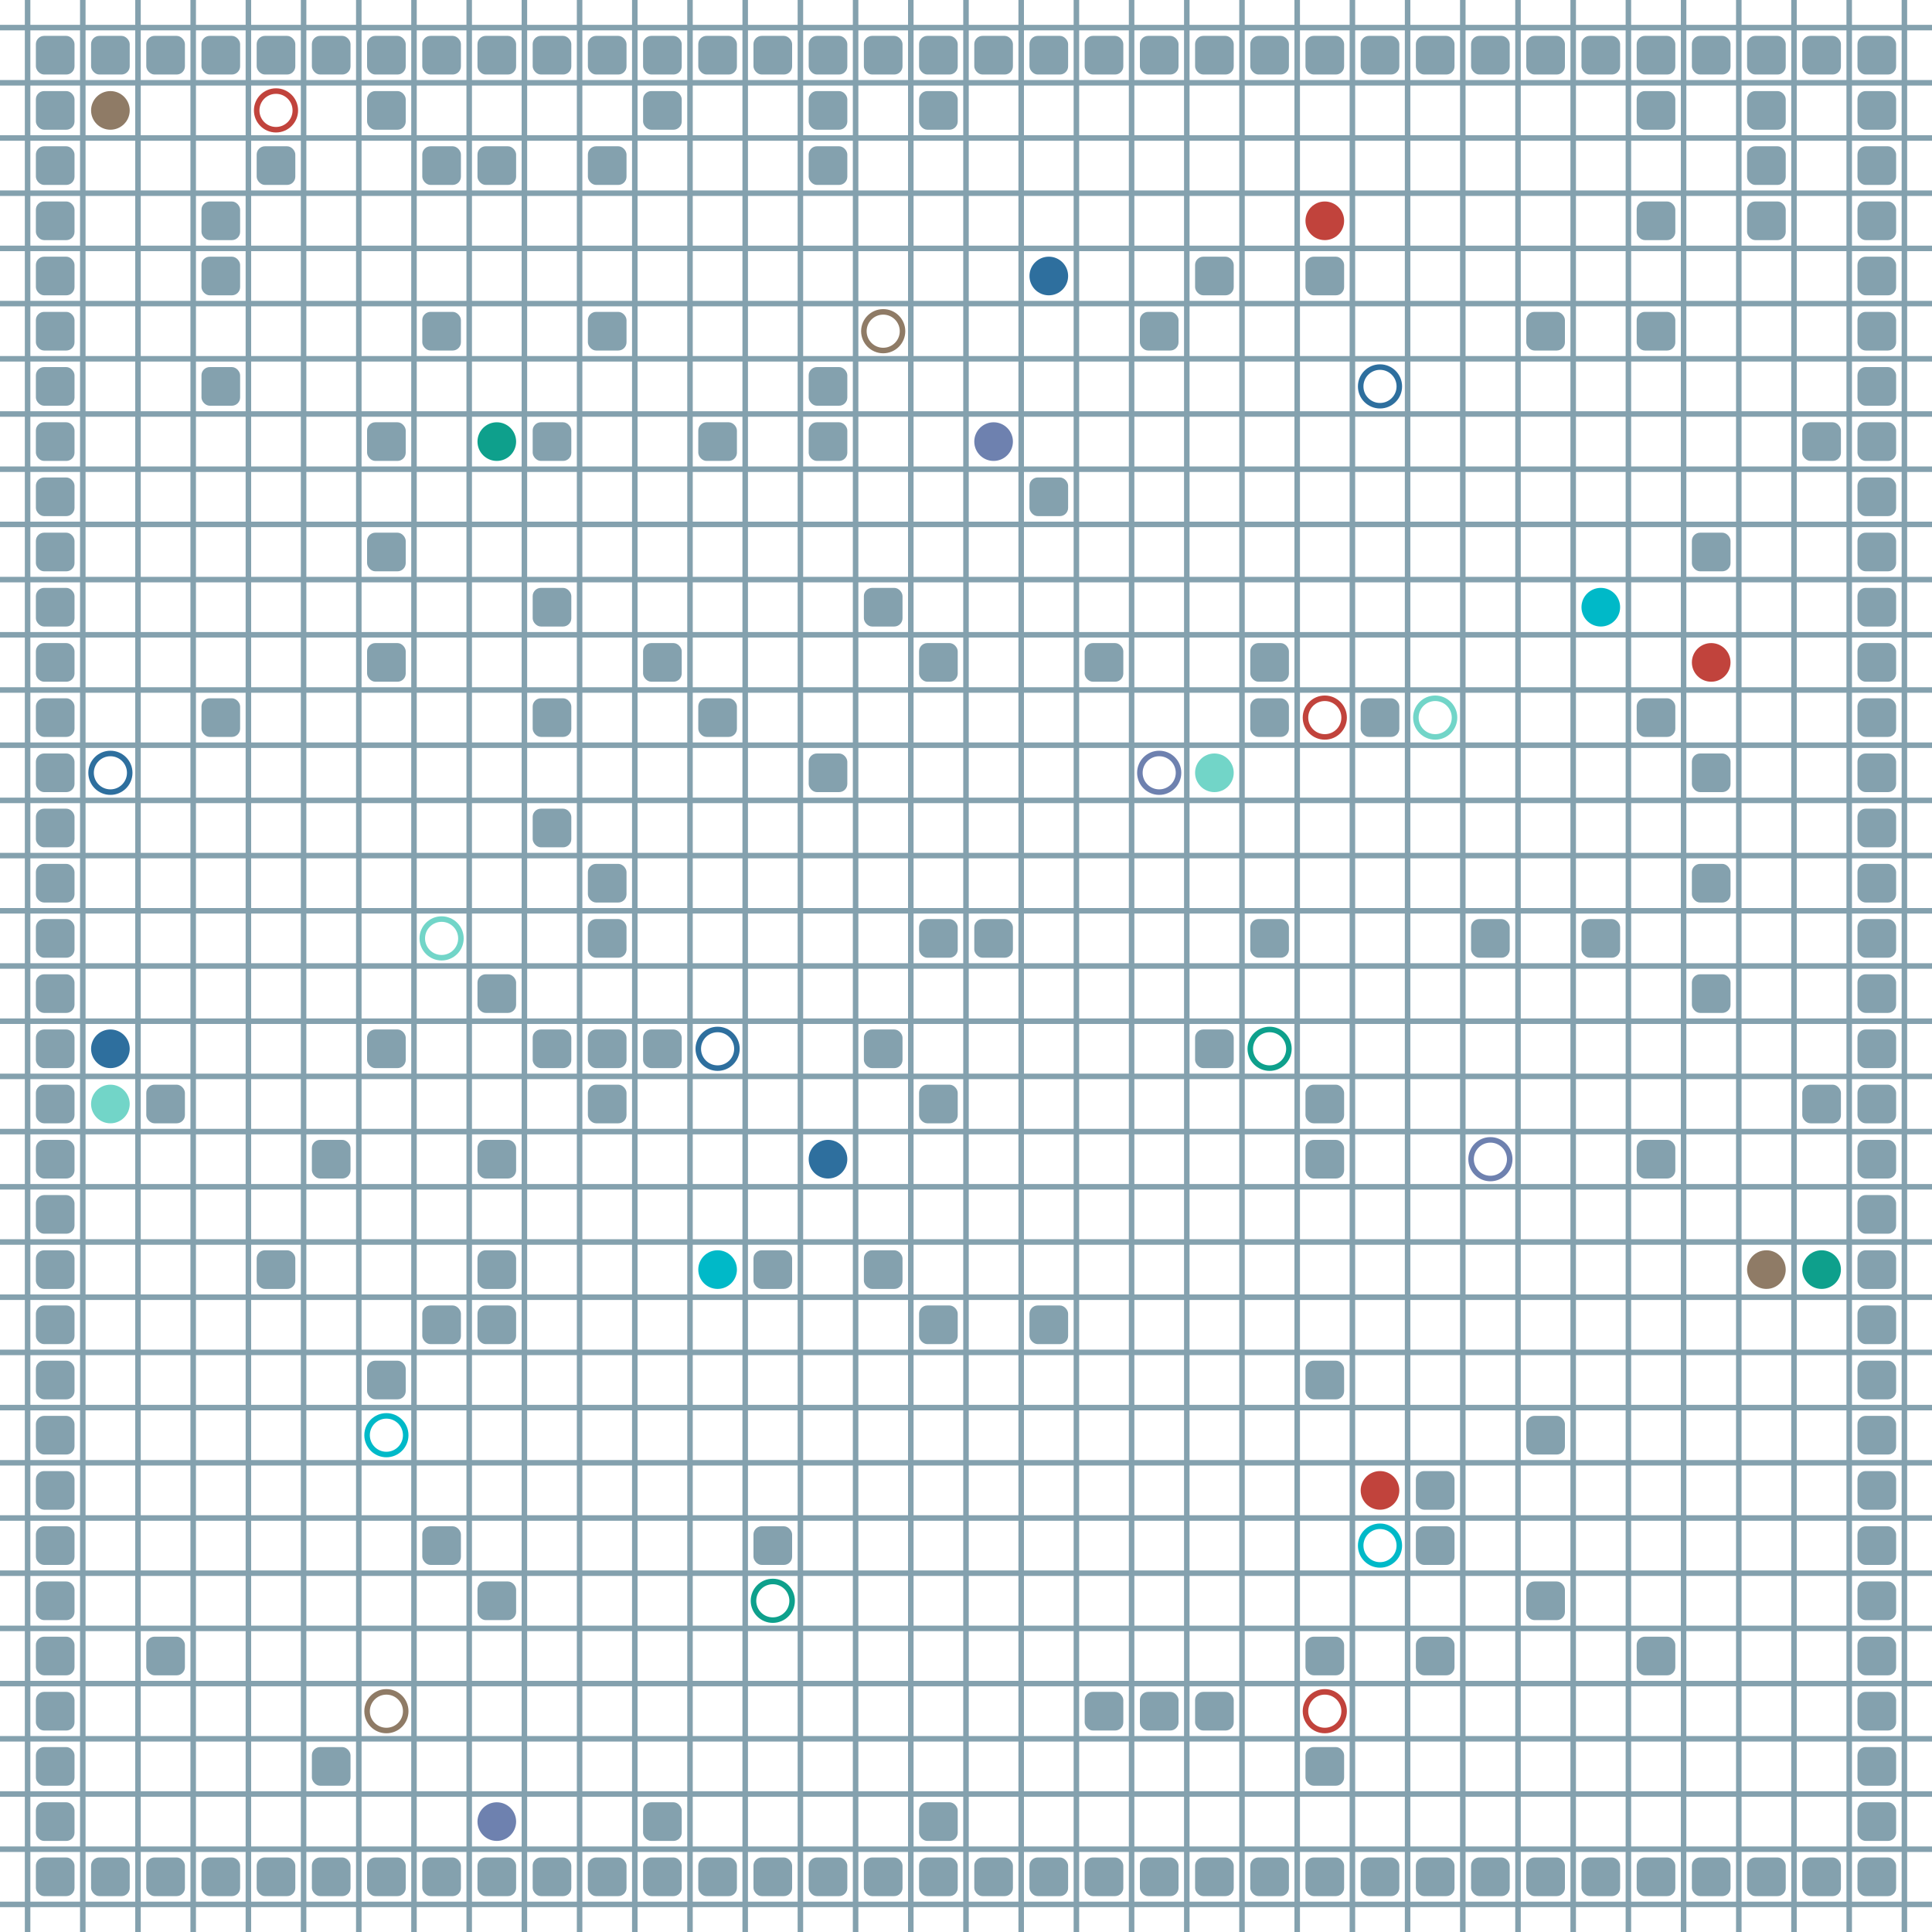 <?xml version="1.0" encoding="UTF-8"?>
        <svg xmlns="http://www.w3.org/2000/svg" xmlns:xlink="http://www.w3.org/1999/xlink"
             width="512" height="512" viewBox="0 -3500 3500 3500">
<defs>

        <rect id="obstacle" width="70" height="70" fill="#84A1AE" rx="15"/>
        <style>
        .line {stroke: #84A1AE; stroke-width: 10;}
        .agent {r: 35;}
        .target {fill: none; stroke-width: 10; r: 35;}
        </style>
        
</defs>

<line class="line" x1="-50.0" x2="-50.0" y1="0" y2="-3500" />
<line class="line" x1="50.0" x2="50.0" y1="0" y2="-3500" />
<line class="line" x1="150.0" x2="150.0" y1="0" y2="-3500" />
<line class="line" x1="250.0" x2="250.0" y1="0" y2="-3500" />
<line class="line" x1="350.0" x2="350.0" y1="0" y2="-3500" />
<line class="line" x1="450.0" x2="450.0" y1="0" y2="-3500" />
<line class="line" x1="550.0" x2="550.0" y1="0" y2="-3500" />
<line class="line" x1="650.0" x2="650.0" y1="0" y2="-3500" />
<line class="line" x1="750.0" x2="750.0" y1="0" y2="-3500" />
<line class="line" x1="850.0" x2="850.0" y1="0" y2="-3500" />
<line class="line" x1="950.0" x2="950.0" y1="0" y2="-3500" />
<line class="line" x1="1050.0" x2="1050.0" y1="0" y2="-3500" />
<line class="line" x1="1150.0" x2="1150.0" y1="0" y2="-3500" />
<line class="line" x1="1250.0" x2="1250.0" y1="0" y2="-3500" />
<line class="line" x1="1350.0" x2="1350.0" y1="0" y2="-3500" />
<line class="line" x1="1450.0" x2="1450.0" y1="0" y2="-3500" />
<line class="line" x1="1550.0" x2="1550.0" y1="0" y2="-3500" />
<line class="line" x1="1650.0" x2="1650.0" y1="0" y2="-3500" />
<line class="line" x1="1750.0" x2="1750.0" y1="0" y2="-3500" />
<line class="line" x1="1850.0" x2="1850.0" y1="0" y2="-3500" />
<line class="line" x1="1950.0" x2="1950.0" y1="0" y2="-3500" />
<line class="line" x1="2050.0" x2="2050.0" y1="0" y2="-3500" />
<line class="line" x1="2150.0" x2="2150.0" y1="0" y2="-3500" />
<line class="line" x1="2250.0" x2="2250.0" y1="0" y2="-3500" />
<line class="line" x1="2350.0" x2="2350.0" y1="0" y2="-3500" />
<line class="line" x1="2450.0" x2="2450.0" y1="0" y2="-3500" />
<line class="line" x1="2550.0" x2="2550.0" y1="0" y2="-3500" />
<line class="line" x1="2650.0" x2="2650.0" y1="0" y2="-3500" />
<line class="line" x1="2750.0" x2="2750.0" y1="0" y2="-3500" />
<line class="line" x1="2850.0" x2="2850.0" y1="0" y2="-3500" />
<line class="line" x1="2950.0" x2="2950.0" y1="0" y2="-3500" />
<line class="line" x1="3050.0" x2="3050.0" y1="0" y2="-3500" />
<line class="line" x1="3150.0" x2="3150.0" y1="0" y2="-3500" />
<line class="line" x1="3250.0" x2="3250.0" y1="0" y2="-3500" />
<line class="line" x1="3350.0" x2="3350.0" y1="0" y2="-3500" />
<line class="line" x1="3450.0" x2="3450.0" y1="0" y2="-3500" />
<line class="line" x1="0" x2="3500" y1="50.0" y2="50.0" />
<line class="line" x1="0" x2="3500" y1="-50.0" y2="-50.0" />
<line class="line" x1="0" x2="3500" y1="-150.0" y2="-150.0" />
<line class="line" x1="0" x2="3500" y1="-250.0" y2="-250.0" />
<line class="line" x1="0" x2="3500" y1="-350.0" y2="-350.0" />
<line class="line" x1="0" x2="3500" y1="-450.0" y2="-450.0" />
<line class="line" x1="0" x2="3500" y1="-550.0" y2="-550.0" />
<line class="line" x1="0" x2="3500" y1="-650.0" y2="-650.0" />
<line class="line" x1="0" x2="3500" y1="-750.0" y2="-750.0" />
<line class="line" x1="0" x2="3500" y1="-850.0" y2="-850.0" />
<line class="line" x1="0" x2="3500" y1="-950.0" y2="-950.0" />
<line class="line" x1="0" x2="3500" y1="-1050.0" y2="-1050.0" />
<line class="line" x1="0" x2="3500" y1="-1150.0" y2="-1150.0" />
<line class="line" x1="0" x2="3500" y1="-1250.0" y2="-1250.0" />
<line class="line" x1="0" x2="3500" y1="-1350.0" y2="-1350.0" />
<line class="line" x1="0" x2="3500" y1="-1450.0" y2="-1450.0" />
<line class="line" x1="0" x2="3500" y1="-1550.0" y2="-1550.0" />
<line class="line" x1="0" x2="3500" y1="-1650.0" y2="-1650.0" />
<line class="line" x1="0" x2="3500" y1="-1750.0" y2="-1750.0" />
<line class="line" x1="0" x2="3500" y1="-1850.0" y2="-1850.0" />
<line class="line" x1="0" x2="3500" y1="-1950.0" y2="-1950.0" />
<line class="line" x1="0" x2="3500" y1="-2050.0" y2="-2050.0" />
<line class="line" x1="0" x2="3500" y1="-2150.0" y2="-2150.0" />
<line class="line" x1="0" x2="3500" y1="-2250.0" y2="-2250.0" />
<line class="line" x1="0" x2="3500" y1="-2350.0" y2="-2350.0" />
<line class="line" x1="0" x2="3500" y1="-2450.0" y2="-2450.0" />
<line class="line" x1="0" x2="3500" y1="-2550.0" y2="-2550.0" />
<line class="line" x1="0" x2="3500" y1="-2650.0" y2="-2650.0" />
<line class="line" x1="0" x2="3500" y1="-2750.0" y2="-2750.0" />
<line class="line" x1="0" x2="3500" y1="-2850.0" y2="-2850.0" />
<line class="line" x1="0" x2="3500" y1="-2950.0" y2="-2950.0" />
<line class="line" x1="0" x2="3500" y1="-3050.0" y2="-3050.0" />
<line class="line" x1="0" x2="3500" y1="-3150.0" y2="-3150.0" />
<line class="line" x1="0" x2="3500" y1="-3250.0" y2="-3250.0" />
<line class="line" x1="0" x2="3500" y1="-3350.0" y2="-3350.0" />
<line class="line" x1="0" x2="3500" y1="-3450.0" y2="-3450.0" />
<use href="#obstacle" x="65" y="-135" />
<use href="#obstacle" x="65" y="-235" />
<use href="#obstacle" x="65" y="-335" />
<use href="#obstacle" x="65" y="-435" />
<use href="#obstacle" x="65" y="-535" />
<use href="#obstacle" x="65" y="-635" />
<use href="#obstacle" x="65" y="-735" />
<use href="#obstacle" x="65" y="-835" />
<use href="#obstacle" x="65" y="-935" />
<use href="#obstacle" x="65" y="-1035" />
<use href="#obstacle" x="65" y="-1135" />
<use href="#obstacle" x="65" y="-1235" />
<use href="#obstacle" x="65" y="-1335" />
<use href="#obstacle" x="65" y="-1435" />
<use href="#obstacle" x="65" y="-1535" />
<use href="#obstacle" x="65" y="-1635" />
<use href="#obstacle" x="65" y="-1735" />
<use href="#obstacle" x="65" y="-1835" />
<use href="#obstacle" x="65" y="-1935" />
<use href="#obstacle" x="65" y="-2035" />
<use href="#obstacle" x="65" y="-2135" />
<use href="#obstacle" x="65" y="-2235" />
<use href="#obstacle" x="65" y="-2335" />
<use href="#obstacle" x="65" y="-2435" />
<use href="#obstacle" x="65" y="-2535" />
<use href="#obstacle" x="65" y="-2635" />
<use href="#obstacle" x="65" y="-2735" />
<use href="#obstacle" x="65" y="-2835" />
<use href="#obstacle" x="65" y="-2935" />
<use href="#obstacle" x="65" y="-3035" />
<use href="#obstacle" x="65" y="-3135" />
<use href="#obstacle" x="65" y="-3235" />
<use href="#obstacle" x="65" y="-3335" />
<use href="#obstacle" x="65" y="-3435" />
<use href="#obstacle" x="165" y="-135" />
<use href="#obstacle" x="165" y="-3435" />
<use href="#obstacle" x="265" y="-135" />
<use href="#obstacle" x="265" y="-535" />
<use href="#obstacle" x="265" y="-1535" />
<use href="#obstacle" x="265" y="-3435" />
<use href="#obstacle" x="365" y="-135" />
<use href="#obstacle" x="365" y="-2235" />
<use href="#obstacle" x="365" y="-2835" />
<use href="#obstacle" x="365" y="-3035" />
<use href="#obstacle" x="365" y="-3135" />
<use href="#obstacle" x="365" y="-3435" />
<use href="#obstacle" x="465" y="-135" />
<use href="#obstacle" x="465" y="-1235" />
<use href="#obstacle" x="465" y="-3235" />
<use href="#obstacle" x="465" y="-3435" />
<use href="#obstacle" x="565" y="-135" />
<use href="#obstacle" x="565" y="-335" />
<use href="#obstacle" x="565" y="-1435" />
<use href="#obstacle" x="565" y="-3435" />
<use href="#obstacle" x="665" y="-135" />
<use href="#obstacle" x="665" y="-1035" />
<use href="#obstacle" x="665" y="-1635" />
<use href="#obstacle" x="665" y="-2335" />
<use href="#obstacle" x="665" y="-2535" />
<use href="#obstacle" x="665" y="-2735" />
<use href="#obstacle" x="665" y="-3335" />
<use href="#obstacle" x="665" y="-3435" />
<use href="#obstacle" x="765" y="-135" />
<use href="#obstacle" x="765" y="-735" />
<use href="#obstacle" x="765" y="-1135" />
<use href="#obstacle" x="765" y="-2935" />
<use href="#obstacle" x="765" y="-3235" />
<use href="#obstacle" x="765" y="-3435" />
<use href="#obstacle" x="865" y="-135" />
<use href="#obstacle" x="865" y="-635" />
<use href="#obstacle" x="865" y="-1135" />
<use href="#obstacle" x="865" y="-1235" />
<use href="#obstacle" x="865" y="-1435" />
<use href="#obstacle" x="865" y="-1735" />
<use href="#obstacle" x="865" y="-3235" />
<use href="#obstacle" x="865" y="-3435" />
<use href="#obstacle" x="965" y="-135" />
<use href="#obstacle" x="965" y="-1635" />
<use href="#obstacle" x="965" y="-2035" />
<use href="#obstacle" x="965" y="-2235" />
<use href="#obstacle" x="965" y="-2435" />
<use href="#obstacle" x="965" y="-2735" />
<use href="#obstacle" x="965" y="-3435" />
<use href="#obstacle" x="1065" y="-135" />
<use href="#obstacle" x="1065" y="-1535" />
<use href="#obstacle" x="1065" y="-1635" />
<use href="#obstacle" x="1065" y="-1835" />
<use href="#obstacle" x="1065" y="-1935" />
<use href="#obstacle" x="1065" y="-2935" />
<use href="#obstacle" x="1065" y="-3235" />
<use href="#obstacle" x="1065" y="-3435" />
<use href="#obstacle" x="1165" y="-135" />
<use href="#obstacle" x="1165" y="-235" />
<use href="#obstacle" x="1165" y="-1635" />
<use href="#obstacle" x="1165" y="-2335" />
<use href="#obstacle" x="1165" y="-3335" />
<use href="#obstacle" x="1165" y="-3435" />
<use href="#obstacle" x="1265" y="-135" />
<use href="#obstacle" x="1265" y="-2235" />
<use href="#obstacle" x="1265" y="-2735" />
<use href="#obstacle" x="1265" y="-3435" />
<use href="#obstacle" x="1365" y="-135" />
<use href="#obstacle" x="1365" y="-735" />
<use href="#obstacle" x="1365" y="-1235" />
<use href="#obstacle" x="1365" y="-3435" />
<use href="#obstacle" x="1465" y="-135" />
<use href="#obstacle" x="1465" y="-2135" />
<use href="#obstacle" x="1465" y="-2735" />
<use href="#obstacle" x="1465" y="-2835" />
<use href="#obstacle" x="1465" y="-3235" />
<use href="#obstacle" x="1465" y="-3335" />
<use href="#obstacle" x="1465" y="-3435" />
<use href="#obstacle" x="1565" y="-135" />
<use href="#obstacle" x="1565" y="-1235" />
<use href="#obstacle" x="1565" y="-1635" />
<use href="#obstacle" x="1565" y="-2435" />
<use href="#obstacle" x="1565" y="-3435" />
<use href="#obstacle" x="1665" y="-135" />
<use href="#obstacle" x="1665" y="-235" />
<use href="#obstacle" x="1665" y="-1135" />
<use href="#obstacle" x="1665" y="-1535" />
<use href="#obstacle" x="1665" y="-1835" />
<use href="#obstacle" x="1665" y="-2335" />
<use href="#obstacle" x="1665" y="-3335" />
<use href="#obstacle" x="1665" y="-3435" />
<use href="#obstacle" x="1765" y="-135" />
<use href="#obstacle" x="1765" y="-1835" />
<use href="#obstacle" x="1765" y="-3435" />
<use href="#obstacle" x="1865" y="-135" />
<use href="#obstacle" x="1865" y="-1135" />
<use href="#obstacle" x="1865" y="-2635" />
<use href="#obstacle" x="1865" y="-3435" />
<use href="#obstacle" x="1965" y="-135" />
<use href="#obstacle" x="1965" y="-435" />
<use href="#obstacle" x="1965" y="-2335" />
<use href="#obstacle" x="1965" y="-3435" />
<use href="#obstacle" x="2065" y="-135" />
<use href="#obstacle" x="2065" y="-435" />
<use href="#obstacle" x="2065" y="-2935" />
<use href="#obstacle" x="2065" y="-3435" />
<use href="#obstacle" x="2165" y="-135" />
<use href="#obstacle" x="2165" y="-435" />
<use href="#obstacle" x="2165" y="-1635" />
<use href="#obstacle" x="2165" y="-3035" />
<use href="#obstacle" x="2165" y="-3435" />
<use href="#obstacle" x="2265" y="-135" />
<use href="#obstacle" x="2265" y="-1835" />
<use href="#obstacle" x="2265" y="-2235" />
<use href="#obstacle" x="2265" y="-2335" />
<use href="#obstacle" x="2265" y="-3435" />
<use href="#obstacle" x="2365" y="-135" />
<use href="#obstacle" x="2365" y="-335" />
<use href="#obstacle" x="2365" y="-535" />
<use href="#obstacle" x="2365" y="-1035" />
<use href="#obstacle" x="2365" y="-1435" />
<use href="#obstacle" x="2365" y="-1535" />
<use href="#obstacle" x="2365" y="-3035" />
<use href="#obstacle" x="2365" y="-3435" />
<use href="#obstacle" x="2465" y="-135" />
<use href="#obstacle" x="2465" y="-2235" />
<use href="#obstacle" x="2465" y="-3435" />
<use href="#obstacle" x="2565" y="-135" />
<use href="#obstacle" x="2565" y="-535" />
<use href="#obstacle" x="2565" y="-735" />
<use href="#obstacle" x="2565" y="-835" />
<use href="#obstacle" x="2565" y="-3435" />
<use href="#obstacle" x="2665" y="-135" />
<use href="#obstacle" x="2665" y="-1835" />
<use href="#obstacle" x="2665" y="-3435" />
<use href="#obstacle" x="2765" y="-135" />
<use href="#obstacle" x="2765" y="-635" />
<use href="#obstacle" x="2765" y="-935" />
<use href="#obstacle" x="2765" y="-2935" />
<use href="#obstacle" x="2765" y="-3435" />
<use href="#obstacle" x="2865" y="-135" />
<use href="#obstacle" x="2865" y="-1835" />
<use href="#obstacle" x="2865" y="-3435" />
<use href="#obstacle" x="2965" y="-135" />
<use href="#obstacle" x="2965" y="-535" />
<use href="#obstacle" x="2965" y="-1435" />
<use href="#obstacle" x="2965" y="-2235" />
<use href="#obstacle" x="2965" y="-2935" />
<use href="#obstacle" x="2965" y="-3135" />
<use href="#obstacle" x="2965" y="-3335" />
<use href="#obstacle" x="2965" y="-3435" />
<use href="#obstacle" x="3065" y="-135" />
<use href="#obstacle" x="3065" y="-1735" />
<use href="#obstacle" x="3065" y="-1935" />
<use href="#obstacle" x="3065" y="-2135" />
<use href="#obstacle" x="3065" y="-2535" />
<use href="#obstacle" x="3065" y="-3435" />
<use href="#obstacle" x="3165" y="-135" />
<use href="#obstacle" x="3165" y="-3135" />
<use href="#obstacle" x="3165" y="-3235" />
<use href="#obstacle" x="3165" y="-3335" />
<use href="#obstacle" x="3165" y="-3435" />
<use href="#obstacle" x="3265" y="-135" />
<use href="#obstacle" x="3265" y="-1535" />
<use href="#obstacle" x="3265" y="-2735" />
<use href="#obstacle" x="3265" y="-3435" />
<use href="#obstacle" x="3365" y="-135" />
<use href="#obstacle" x="3365" y="-235" />
<use href="#obstacle" x="3365" y="-335" />
<use href="#obstacle" x="3365" y="-435" />
<use href="#obstacle" x="3365" y="-535" />
<use href="#obstacle" x="3365" y="-635" />
<use href="#obstacle" x="3365" y="-735" />
<use href="#obstacle" x="3365" y="-835" />
<use href="#obstacle" x="3365" y="-935" />
<use href="#obstacle" x="3365" y="-1035" />
<use href="#obstacle" x="3365" y="-1135" />
<use href="#obstacle" x="3365" y="-1235" />
<use href="#obstacle" x="3365" y="-1335" />
<use href="#obstacle" x="3365" y="-1435" />
<use href="#obstacle" x="3365" y="-1535" />
<use href="#obstacle" x="3365" y="-1635" />
<use href="#obstacle" x="3365" y="-1735" />
<use href="#obstacle" x="3365" y="-1835" />
<use href="#obstacle" x="3365" y="-1935" />
<use href="#obstacle" x="3365" y="-2035" />
<use href="#obstacle" x="3365" y="-2135" />
<use href="#obstacle" x="3365" y="-2235" />
<use href="#obstacle" x="3365" y="-2335" />
<use href="#obstacle" x="3365" y="-2435" />
<use href="#obstacle" x="3365" y="-2535" />
<use href="#obstacle" x="3365" y="-2635" />
<use href="#obstacle" x="3365" y="-2735" />
<use href="#obstacle" x="3365" y="-2835" />
<use href="#obstacle" x="3365" y="-2935" />
<use href="#obstacle" x="3365" y="-3035" />
<use href="#obstacle" x="3365" y="-3135" />
<use href="#obstacle" x="3365" y="-3235" />
<use href="#obstacle" x="3365" y="-3335" />
<use href="#obstacle" x="3365" y="-3435" />
<circle class="agent" cx="2500" cy="-800" fill="#c1433c" r="35"> <animate attributeName="cy" dur="16.0s" keyTimes="0.0;0.015;0.031;0.046;0.062;0.077;0.092;0.108;0.123;0.138;0.154;0.169;0.215;0.231;0.246;0.262;0.277;1.0" repeatCount="indefinite" values="-800;-800;-900;-1000;-1100;-1200;-1300;-1400;-1500;-1600;-1700;-1800;-1800;-1900;-2000;-2100;-2200;-2200"/>
<animate attributeName="cx" dur="16.0s" keyTimes="0.0;0.015;0.169;0.185;1.0" repeatCount="indefinite" values="2500;2500;2500;2400;2400"/>
<animate attributeName="visibility" dur="16.0s" keyTimes="0.0;0.015;1.0" repeatCount="indefinite" values="visible;visible;visible"/> </circle>
<circle class="agent" cx="1500" cy="-1400" fill="#2e6f9e" r="35"> <animate attributeName="cy" dur="16.0s" keyTimes="0.0;0.015;0.031;0.046;0.062;0.077;0.092;0.108;0.154;0.169;0.185;0.2;0.215;0.231;0.246;0.262;0.277;0.292;1.0" repeatCount="indefinite" values="-1400;-1400;-1500;-1600;-1700;-1800;-1900;-2000;-2000;-2100;-2200;-2200;-2300;-2400;-2500;-2600;-2700;-2800;-2800"/>
<animate attributeName="cx" dur="16.0s" keyTimes="0.0;0.015;0.108;0.123;0.138;0.154;0.185;0.2;0.292;0.308;0.323;0.338;0.354;0.369;0.385;0.4;1.0" repeatCount="indefinite" values="1500;1500;1500;1600;1600;1700;1700;1800;1800;1900;2000;2100;2200;2300;2400;2500;2500"/>
<animate attributeName="visibility" dur="16.0s" keyTimes="0.0;0.015;1.0" repeatCount="indefinite" values="visible;visible;visible"/> </circle>
<circle class="agent" cx="900" cy="-200" fill="#6e81af" r="35"> <animate attributeName="cy" dur="16.0s" keyTimes="0.0;0.015;0.031;0.046;0.062;0.077;0.092;0.108;0.123;0.138;0.154;0.169;0.185;0.2;0.215;0.262;0.277;0.354;0.369;0.385;0.569;0.585;0.6;0.615;0.631;0.646;0.662;0.677;0.692;0.723;0.738;1.0" repeatCount="indefinite" values="-200;-200;-300;-400;-500;-500;-600;-700;-800;-900;-1000;-1100;-1200;-1300;-1400;-1400;-1500;-1500;-1400;-1500;-1500;-1600;-1700;-1800;-1800;-1700;-1800;-1900;-2000;-2000;-2100;-2100"/>
<animate attributeName="cx" dur="16.0s" keyTimes="0.0;0.015;0.062;0.077;0.215;0.231;0.246;0.262;0.277;0.292;0.308;0.323;0.338;0.492;0.508;0.523;0.538;0.554;0.569;0.692;0.708;0.723;0.738;0.754;0.769;0.785;0.8;0.815;1.0" repeatCount="indefinite" values="900;900;900;1000;1000;1100;1100;1200;1200;1300;1300;1200;1300;1300;1400;1400;1300;1300;1400;1400;1500;1600;1600;1700;1800;1900;2000;2100;2100"/>
<animate attributeName="visibility" dur="16.0s" keyTimes="0.0;0.015;1.0" repeatCount="indefinite" values="visible;visible;visible"/> </circle>
<circle class="agent" cx="2900" cy="-2400" fill="#00b9c8" r="35"> <animate attributeName="cy" dur="16.0s" keyTimes="0.0;0.015;0.062;0.077;0.092;0.108;0.123;0.138;0.154;0.2;0.215;0.231;0.246;0.262;0.277;0.292;0.308;0.323;0.338;0.354;0.369;0.385;1.0" repeatCount="indefinite" values="-2400;-2400;-2400;-2300;-2200;-2100;-2100;-2000;-1900;-1900;-1800;-1700;-1600;-1500;-1400;-1300;-1200;-1100;-1000;-900;-800;-700;-700"/>
<animate attributeName="cx" dur="16.0s" keyTimes="0.0;0.015;0.031;0.046;0.062;0.108;0.123;0.169;0.185;0.2;1.0" repeatCount="indefinite" values="2900;2900;2800;2700;2600;2600;2500;2500;2600;2500;2500"/>
<animate attributeName="visibility" dur="16.0s" keyTimes="0.0;0.015;1.0" repeatCount="indefinite" values="visible;visible;visible"/> </circle>
<circle class="agent" cx="2200" cy="-2100" fill="#72D5C8" r="35"> <animate attributeName="cy" dur="16.0s" keyTimes="0.0;0.015;0.154;0.169;0.262;0.277;0.646;0.662;0.677;0.692;0.708;1.0" repeatCount="indefinite" values="-2100;-2100;-2100;-2000;-2000;-2100;-2100;-2000;-2000;-1900;-1800;-1800"/>
<animate attributeName="cx" dur="16.0s" keyTimes="0.0;0.015;0.031;0.046;0.062;0.077;0.092;0.108;0.123;0.138;0.154;0.169;0.185;0.2;0.215;0.231;0.246;0.262;0.277;0.292;0.415;0.431;0.446;0.477;0.492;0.508;0.554;0.569;0.585;0.6;0.615;0.662;0.677;1.0" repeatCount="indefinite" values="2200;2200;2100;2000;1900;1800;1700;1600;1600;1700;1600;1600;1500;1400;1300;1200;1200;1100;1100;1000;1000;1100;1000;1000;1100;1000;1000;1100;1000;1000;900;900;800;800"/>
<animate attributeName="visibility" dur="16.0s" keyTimes="0.0;0.015;1.0" repeatCount="indefinite" values="visible;visible;visible"/> </circle>
<circle class="agent" cx="900" cy="-2700" fill="#0ea08c" r="35"> <animate attributeName="cy" dur="16.0s" keyTimes="0.0;0.015;0.031;0.046;0.062;0.077;0.108;0.123;0.138;0.154;0.169;0.185;0.2;0.215;0.231;0.246;0.262;0.277;0.292;0.308;0.323;0.338;0.354;0.369;0.385;0.4;1.0" repeatCount="indefinite" values="-2700;-2700;-2600;-2500;-2400;-2300;-2300;-2200;-2100;-2100;-2000;-1900;-1800;-1800;-1700;-1600;-1500;-1400;-1300;-1200;-1100;-1000;-900;-800;-700;-600;-600"/>
<animate attributeName="cx" dur="16.0s" keyTimes="0.0;0.015;0.077;0.092;0.108;0.138;0.154;0.2;0.215;0.4;0.415;1.0" repeatCount="indefinite" values="900;900;900;1000;1100;1100;1200;1200;1300;1300;1400;1400"/>
<animate attributeName="visibility" dur="16.0s" keyTimes="0.0;0.015;1.0" repeatCount="indefinite" values="visible;visible;visible"/> </circle>
<circle class="agent" cx="3200" cy="-1200" fill="#8F7B66" r="35"> <animate attributeName="cy" dur="16.0s" keyTimes="0.0;0.015;0.277;0.292;0.323;0.338;0.477;0.492;0.508;0.523;0.538;0.554;0.585;0.6;0.785;0.8;0.815;0.831;0.846;0.862;0.877;1.0" repeatCount="indefinite" values="-1200;-1200;-1200;-1100;-1100;-1000;-1000;-1100;-1000;-1000;-1100;-1000;-1000;-900;-900;-800;-800;-700;-600;-500;-400;-400"/>
<animate attributeName="cx" dur="16.0s" keyTimes="0.0;0.015;0.031;0.046;0.062;0.077;0.092;0.108;0.123;0.138;0.154;0.169;0.185;0.2;0.215;0.231;0.246;0.262;0.277;0.338;0.354;0.369;0.385;0.4;0.415;0.431;0.446;0.462;0.554;0.569;0.585;0.677;0.692;0.708;0.738;0.754;0.769;0.8;0.815;1.0" repeatCount="indefinite" values="3200;3200;3100;3000;2900;2800;2700;2600;2500;2400;2300;2200;2100;2000;1900;1800;1800;1900;1800;1800;1700;1600;1500;1400;1300;1200;1100;1000;1000;900;800;800;900;800;800;900;800;800;700;700"/>
<animate attributeName="visibility" dur="16.0s" keyTimes="0.0;0.015;1.0" repeatCount="indefinite" values="visible;visible;visible"/> </circle>
<circle class="agent" cx="3100" cy="-2300" fill="#c1433c" r="35"> <animate attributeName="cy" dur="16.0s" keyTimes="0.0;0.015;0.123;0.138;0.154;0.169;0.185;0.215;0.231;0.246;0.262;0.277;0.292;0.308;0.323;0.338;0.354;0.369;0.385;0.415;0.431;0.446;0.462;0.477;0.492;1.0" repeatCount="indefinite" values="-2300;-2300;-2300;-2200;-2100;-2000;-1900;-1900;-1800;-1700;-1600;-1500;-1400;-1300;-1200;-1100;-1000;-900;-800;-800;-700;-600;-600;-500;-400;-400"/>
<animate attributeName="cx" dur="16.0s" keyTimes="0.0;0.015;0.031;0.046;0.062;0.077;0.092;0.108;0.123;0.2;0.215;0.4;0.415;0.446;0.462;0.492;0.508;1.0" repeatCount="indefinite" values="3100;3100;3000;2900;2800;2700;2600;2500;2400;2400;2500;2500;2400;2400;2300;2300;2400;2400"/>
<animate attributeName="visibility" dur="16.0s" keyTimes="0.0;0.015;1.0" repeatCount="indefinite" values="visible;visible;visible"/> </circle>
<circle class="agent" cx="1900" cy="-3000" fill="#2e6f9e" r="35"> <animate attributeName="cy" dur="16.0s" keyTimes="0.0;0.015;0.277;0.292;0.354;0.369;0.385;0.4;0.415;0.431;0.446;0.462;0.477;0.492;1.0" repeatCount="indefinite" values="-3000;-3000;-3000;-2900;-2900;-2800;-2700;-2600;-2500;-2400;-2300;-2200;-2200;-2100;-2100"/>
<animate attributeName="cx" dur="16.0s" keyTimes="0.0;0.015;0.031;0.046;0.062;0.077;0.092;0.108;0.123;0.138;0.154;0.169;0.185;0.2;0.215;0.231;0.246;0.262;0.277;0.308;0.323;0.338;0.354;1.0" repeatCount="indefinite" values="1900;1900;1800;1700;1600;1500;1400;1300;1200;1100;1000;900;800;700;600;500;500;600;500;500;400;300;200;200"/>
<animate attributeName="visibility" dur="16.0s" keyTimes="0.0;0.015;1.0" repeatCount="indefinite" values="visible;visible;visible"/> </circle>
<circle class="agent" cx="1800" cy="-2700" fill="#6e81af" r="35"> <animate attributeName="cy" dur="16.0s" keyTimes="0.0;0.015;0.031;0.046;0.092;0.108;0.123;0.138;0.154;0.169;0.185;0.2;0.215;0.231;0.277;0.292;0.308;0.323;0.338;0.354;1.0" repeatCount="indefinite" values="-2700;-2700;-2600;-2500;-2500;-2400;-2300;-2200;-2100;-2100;-2000;-1900;-1800;-1700;-1700;-1600;-1600;-1500;-1500;-1400;-1400"/>
<animate attributeName="cx" dur="16.0s" keyTimes="0.0;0.015;0.046;0.062;0.077;0.092;0.154;0.169;0.231;0.246;0.262;0.277;0.292;0.308;0.323;0.338;1.0" repeatCount="indefinite" values="1800;1800;1800;1900;2000;2100;2100;2200;2200;2300;2400;2500;2500;2600;2600;2700;2700"/>
<animate attributeName="visibility" dur="16.0s" keyTimes="0.0;0.015;1.0" repeatCount="indefinite" values="visible;visible;visible"/> </circle>
<circle class="agent" cx="1300" cy="-1200" fill="#00b9c8" r="35"> <animate attributeName="cy" dur="16.0s" keyTimes="0.0;0.015;0.062;0.077;0.092;0.123;0.138;1.0" repeatCount="indefinite" values="-1200;-1200;-1200;-1100;-1000;-1000;-900;-900"/>
<animate attributeName="cx" dur="16.0s" keyTimes="0.0;0.015;0.031;0.046;0.062;0.092;0.108;0.123;0.138;0.154;1.0" repeatCount="indefinite" values="1300;1300;1200;1100;1000;1000;900;800;800;700;700"/>
<animate attributeName="visibility" dur="16.0s" keyTimes="0.0;0.015;1.0" repeatCount="indefinite" values="visible;visible;visible"/> </circle>
<circle class="agent" cx="200" cy="-1500" fill="#72D5C8" r="35"> <animate attributeName="cy" dur="16.0s" keyTimes="0.0;0.015;0.062;0.077;0.092;0.108;0.123;0.138;0.154;0.169;0.185;0.308;0.323;0.338;0.354;0.369;0.385;0.538;0.554;0.569;0.754;0.769;0.892;0.908;0.969;0.985;1.0" repeatCount="indefinite" values="-1500;-1500;-1500;-1400;-1500;-1600;-1700;-1800;-1900;-2000;-2100;-2100;-2200;-2100;-2100;-2200;-2100;-2100;-2000;-2100;-2100;-2200;-2200;-2100;-2100;-2200;-2200"/>
<animate attributeName="cx" dur="16.0s" keyTimes="0.0;0.015;0.185;0.2;0.215;0.231;0.246;0.262;0.277;0.292;0.477;0.492;0.508;0.585;0.6;0.631;0.646;0.662;0.677;0.692;0.708;0.723;0.738;0.754;0.769;0.785;0.8;0.815;0.831;0.846;0.862;0.877;0.892;0.908;0.923;0.938;0.954;0.969;1.0" repeatCount="indefinite" values="200;200;200;300;400;500;600;700;800;900;900;800;900;900;800;800;700;800;900;1000;1100;1200;1300;1400;1400;1500;1600;1700;1800;1900;2000;2100;2200;2200;2300;2400;2500;2600;2600"/>
<animate attributeName="visibility" dur="16.0s" keyTimes="0.0;0.015;1.0" repeatCount="indefinite" values="visible;visible;visible"/> </circle>
<circle class="agent" cx="3300" cy="-1200" fill="#0ea08c" r="35"> <animate attributeName="cy" dur="16.0s" keyTimes="0.0;0.015;0.123;0.138;0.154;0.169;0.185;0.2;1.0" repeatCount="indefinite" values="-1200;-1200;-1200;-1300;-1300;-1400;-1500;-1600;-1600"/>
<animate attributeName="cx" dur="16.0s" keyTimes="0.0;0.015;0.031;0.046;0.062;0.077;0.092;0.108;0.123;0.138;0.154;0.2;0.215;0.231;1.0" repeatCount="indefinite" values="3300;3300;3200;3100;3000;2900;2800;2700;2600;2600;2500;2500;2400;2300;2300"/>
<animate attributeName="visibility" dur="16.0s" keyTimes="0.0;0.015;1.0" repeatCount="indefinite" values="visible;visible;visible"/> </circle>
<circle class="agent" cx="200" cy="-3300" fill="#8F7B66" r="35"> <animate attributeName="cy" dur="16.0s" keyTimes="0.0;0.015;0.077;0.092;0.108;0.123;0.308;0.323;0.338;0.354;1.0" repeatCount="indefinite" values="-3300;-3300;-3300;-3200;-3200;-3100;-3100;-3000;-3000;-2900;-2900"/>
<animate attributeName="cx" dur="16.0s" keyTimes="0.0;0.015;0.031;0.046;0.062;0.077;0.092;0.108;0.123;0.138;0.154;0.169;0.185;0.2;0.215;0.231;0.246;0.262;0.277;0.292;0.308;0.323;0.338;1.0" repeatCount="indefinite" values="200;200;300;400;500;600;600;700;700;800;900;1000;1100;1200;1200;1300;1300;1200;1300;1400;1500;1500;1600;1600"/>
<animate attributeName="visibility" dur="16.0s" keyTimes="0.0;0.015;1.0" repeatCount="indefinite" values="visible;visible;visible"/> </circle>
<circle class="agent" cx="2400" cy="-3100" fill="#c1433c" r="35"> <animate attributeName="cy" dur="16.0s" keyTimes="0.0;0.015;0.246;0.262;0.308;0.323;0.415;0.431;0.446;1.0" repeatCount="indefinite" values="-3100;-3100;-3100;-3000;-3000;-3100;-3100;-3200;-3300;-3300"/>
<animate attributeName="cx" dur="16.0s" keyTimes="0.0;0.015;0.031;0.046;0.062;0.077;0.092;0.108;0.123;0.138;0.154;0.169;0.185;0.2;0.215;0.262;0.277;0.292;0.323;0.338;0.354;0.369;0.385;0.4;0.415;0.446;0.462;1.0" repeatCount="indefinite" values="2400;2400;2300;2200;2100;2000;1900;1800;1700;1600;1500;1400;1300;1300;1400;1400;1300;1200;1200;1100;1000;900;800;700;600;600;500;500"/>
<animate attributeName="visibility" dur="16.0s" keyTimes="0.0;0.015;1.0" repeatCount="indefinite" values="visible;visible;visible"/> </circle>
<circle class="agent" cx="200" cy="-1600" fill="#2e6f9e" r="35"> <animate attributeName="cy" dur="16.0s" keyTimes="0.0;0.015;0.077;0.092;0.123;0.138;0.169;0.185;0.246;0.262;1.0" repeatCount="indefinite" values="-1600;-1600;-1600;-1700;-1700;-1800;-1800;-1700;-1700;-1600;-1600"/>
<animate attributeName="cx" dur="16.0s" keyTimes="0.0;0.015;0.031;0.046;0.062;0.077;0.092;0.108;0.123;0.138;0.154;0.169;0.185;0.2;0.215;0.231;0.246;1.0" repeatCount="indefinite" values="200;200;300;400;500;600;600;700;800;800;900;1000;1000;1100;1200;1200;1300;1300"/>
<animate attributeName="visibility" dur="16.0s" keyTimes="0.0;0.015;1.0" repeatCount="indefinite" values="visible;visible;visible"/> </circle>
<circle class="target" cx="2400" cy="-2200" r="35" stroke="#c1433c"> <animate attributeName="visibility" dur="16.0s" keyTimes="0.0;0.015;1.0" repeatCount="indefinite" values="visible;visible;visible"/> </circle>
<circle class="target" cx="2500" cy="-2800" r="35" stroke="#2e6f9e"> <animate attributeName="visibility" dur="16.0s" keyTimes="0.0;0.015;1.0" repeatCount="indefinite" values="visible;visible;visible"/> </circle>
<circle class="target" cx="2100" cy="-2100" r="35" stroke="#6e81af"> <animate attributeName="visibility" dur="16.0s" keyTimes="0.0;0.015;1.0" repeatCount="indefinite" values="visible;visible;visible"/> </circle>
<circle class="target" cx="2500" cy="-700" r="35" stroke="#00b9c8"> <animate attributeName="visibility" dur="16.0s" keyTimes="0.0;0.015;1.0" repeatCount="indefinite" values="visible;visible;visible"/> </circle>
<circle class="target" cx="800" cy="-1800" r="35" stroke="#72D5C8"> <animate attributeName="visibility" dur="16.0s" keyTimes="0.0;0.015;1.0" repeatCount="indefinite" values="visible;visible;visible"/> </circle>
<circle class="target" cx="1400" cy="-600" r="35" stroke="#0ea08c"> <animate attributeName="visibility" dur="16.0s" keyTimes="0.0;0.015;1.0" repeatCount="indefinite" values="visible;visible;visible"/> </circle>
<circle class="target" cx="700" cy="-400" r="35" stroke="#8F7B66"> <animate attributeName="visibility" dur="16.0s" keyTimes="0.0;0.015;1.0" repeatCount="indefinite" values="visible;visible;visible"/> </circle>
<circle class="target" cx="2400" cy="-400" r="35" stroke="#c1433c"> <animate attributeName="visibility" dur="16.0s" keyTimes="0.0;0.015;1.0" repeatCount="indefinite" values="visible;visible;visible"/> </circle>
<circle class="target" cx="200" cy="-2100" r="35" stroke="#2e6f9e"> <animate attributeName="visibility" dur="16.0s" keyTimes="0.0;0.015;1.0" repeatCount="indefinite" values="visible;visible;visible"/> </circle>
<circle class="target" cx="2700" cy="-1400" r="35" stroke="#6e81af"> <animate attributeName="visibility" dur="16.0s" keyTimes="0.0;0.015;1.0" repeatCount="indefinite" values="visible;visible;visible"/> </circle>
<circle class="target" cx="700" cy="-900" r="35" stroke="#00b9c8"> <animate attributeName="visibility" dur="16.0s" keyTimes="0.0;0.015;1.0" repeatCount="indefinite" values="visible;visible;visible"/> </circle>
<circle class="target" cx="2600" cy="-2200" r="35" stroke="#72D5C8"> <animate attributeName="visibility" dur="16.0s" keyTimes="0.0;0.015;1.0" repeatCount="indefinite" values="visible;visible;visible"/> </circle>
<circle class="target" cx="2300" cy="-1600" r="35" stroke="#0ea08c"> <animate attributeName="visibility" dur="16.0s" keyTimes="0.0;0.015;1.0" repeatCount="indefinite" values="visible;visible;visible"/> </circle>
<circle class="target" cx="1600" cy="-2900" r="35" stroke="#8F7B66"> <animate attributeName="visibility" dur="16.0s" keyTimes="0.0;0.015;1.0" repeatCount="indefinite" values="visible;visible;visible"/> </circle>
<circle class="target" cx="500" cy="-3300" r="35" stroke="#c1433c"> <animate attributeName="visibility" dur="16.0s" keyTimes="0.0;0.015;1.0" repeatCount="indefinite" values="visible;visible;visible"/> </circle>
<circle class="target" cx="1300" cy="-1600" r="35" stroke="#2e6f9e"> <animate attributeName="visibility" dur="16.0s" keyTimes="0.0;0.015;1.0" repeatCount="indefinite" values="visible;visible;visible"/> </circle>
</svg>